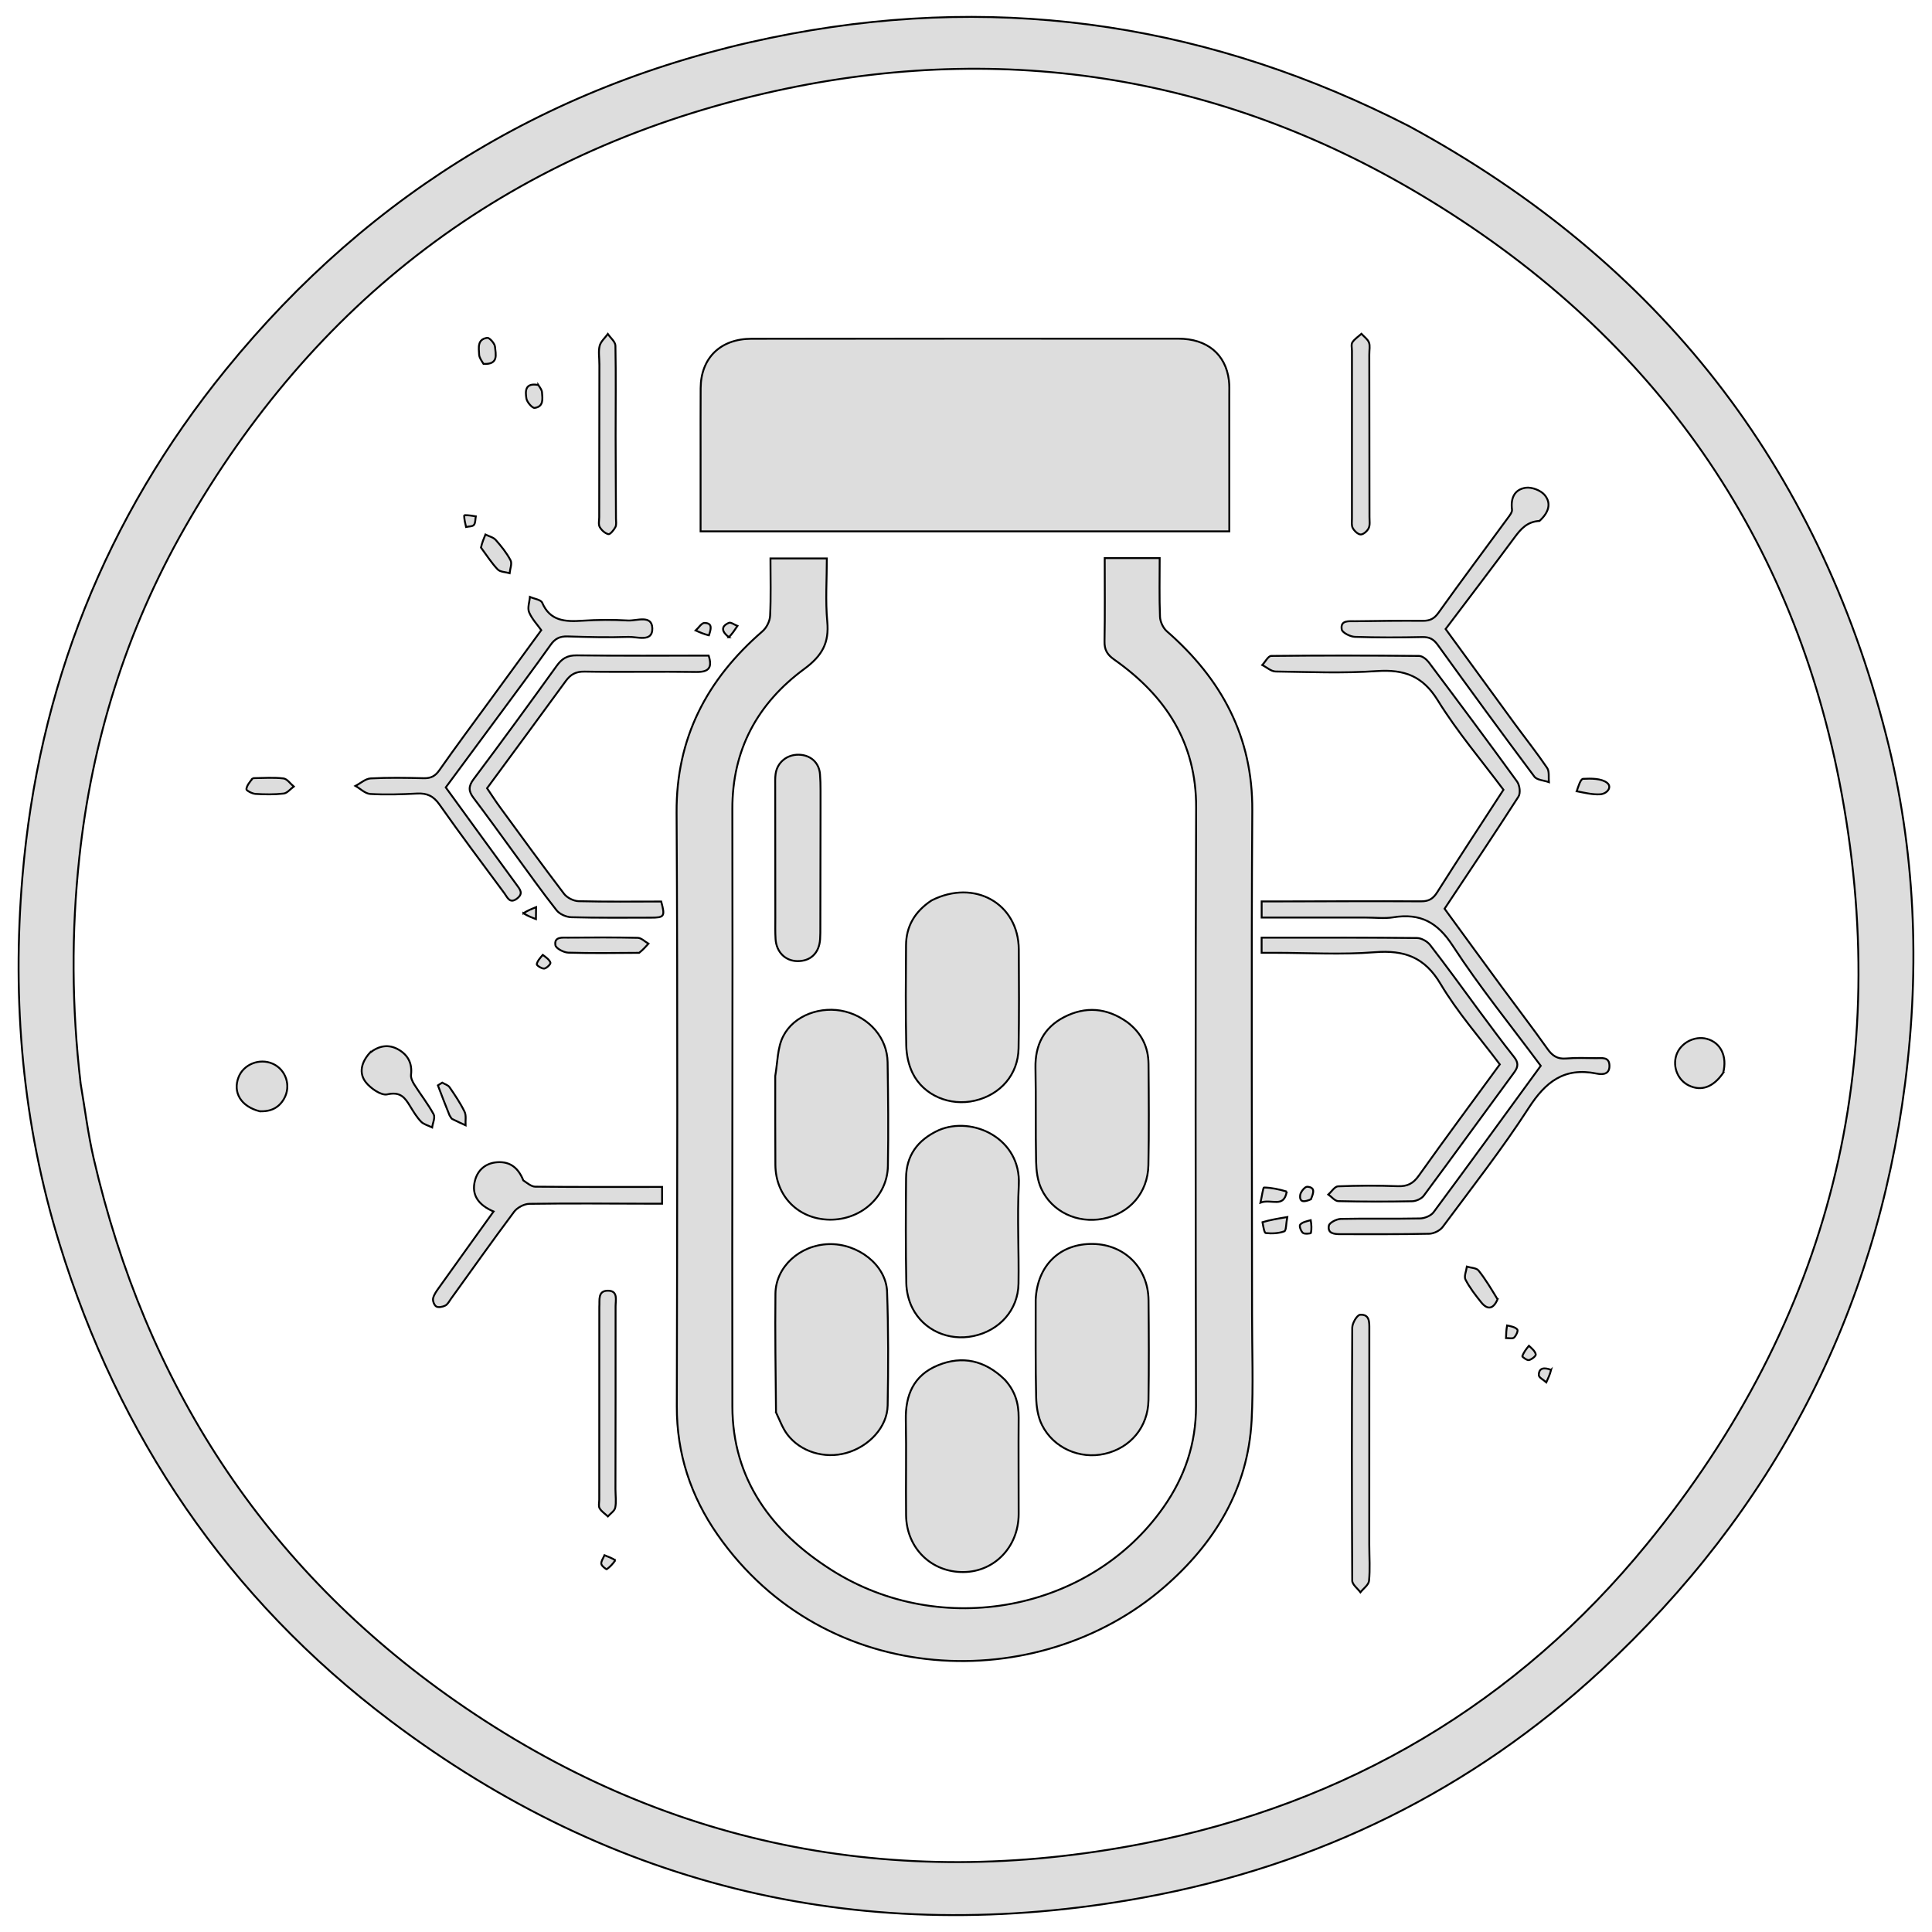 <svg width="1024" height="1024" xmlns="http://www.w3.org/2000/svg" xml:space="preserve" enable-background="new 0 0 1024 1024" version="1.1">

 <g>
  <title>Layer 1</title>
  <g stroke="null" id="svg_49">
   <path stroke="null" id="svg_2" d="m746.849,66.881c133.144,72.276 216.488,180.547 252.811,322.695c15.516,60.721 18.037,122.489 10.091,184.532c-15.639,122.115 -69.301,226.27 -161.251,311.306c-68.268,63.135 -149.679,103.401 -242.576,120.352c-147.252,26.869 -280.806,-4.666 -398.716,-93.506c-86.912,-65.485 -144.32,-151.221 -175.691,-253.116c-19.544,-63.478 -25.187,-128.368 -19.642,-194.283c8.416,-100.029 43.785,-190.226 107.957,-269.111c77.069,-94.739 177.019,-155.067 299.841,-177.907c114.639,-21.318 223.678,-4.049 327.176,49.039m-704.122,507.421c2.284,13.292 3.913,26.726 6.955,39.855c27.467,118.556 89.504,216.179 191.996,287.603c109.434,76.262 231.77,101.059 363.79,75.458c108.823,-21.103 198.76,-74.702 267.497,-158.869c97.484,-119.367 131.068,-255.314 101.941,-404.095c-26.316,-134.419 -101.382,-239.058 -221.938,-311.037c-107.634,-64.264 -225.008,-82.132 -347.927,-53.661c-137.594,31.87 -239.132,111.053 -307.171,230.233c-31.037,54.365 -49.164,112.934 -55.832,174.768c-4.266,39.557 -4.062,79.061 0.69,119.746z" fill="#DDDDDD"/>
   <path stroke="null" id="svg_4" d="m663.617,696.46c-0.024,19.257 0.751,37.889 -0.239,56.433c-1.922,36.01 -19.329,64.985 -46.659,88.578c-66.324,57.253 -179.092,54.127 -236.4,-28.056c-14.249,-20.434 -21.645,-43.028 -21.596,-67.992c0.205,-104.918 0.493,-209.839 -0.118,-314.755c-0.229,-39.356 15.88,-70.415 45.55,-96.103c2.176,-1.884 3.88,-5.35 4.017,-8.161c0.483,-9.926 0.188,-19.888 0.188,-30.41c9.845,0 19.315,0 29.882,0c0,11.034 -0.817,22.333 0.229,33.468c1.049,11.168 -2.611,18.026 -12.173,25.071c-24.955,18.387 -38.21,43.019 -38.133,74.241c0.262,105.582 -0.225,211.165 0.014,316.747c0.087,38.382 20.564,66.321 52.541,86.615c58.281,36.988 137.287,21.795 175.918,-33.207c11.306,-16.098 17.304,-33.751 17.265,-53.531c-0.209,-105.804 -0.34,-211.609 0.073,-317.412c0.133,-34.103 -15.939,-59.064 -43.419,-78.395c-3.791,-2.667 -5.228,-5.247 -5.142,-9.685c0.282,-14.57 0.106,-29.148 0.106,-44.107c9.692,0 18.957,0 29.133,0c0,10.44 -0.247,20.775 0.17,31.085c0.107,2.648 1.619,5.948 3.642,7.714c29.149,25.444 45.514,56.038 45.271,94.932c-0.556,88.752 -0.139,177.51 -0.119,266.929z" fill="#DDDDDD"/>
   <path stroke="null" id="svg_5" d="m371.327,240.908c0.008,-12.169 -0.044,-23.674 0.036,-35.178c0.112,-16.02 10.495,-26.166 27.006,-26.18c75.397,-0.065 150.794,-0.09 226.19,-0.048c15.25,0.008 25.118,8.278 26.794,22.132c0.318,2.624 0.192,5.303 0.193,7.956c0.012,23.857 0.007,47.715 0.007,72.039c-93.441,0 -186.356,0 -280.229,0c0,-13.257 0,-26.657 0.001,-40.721z" fill="#DDDDDD"/>
   <path stroke="null" id="svg_6" d="m497.583,599.005c17.965,-7.707 43.68,4.476 42.408,29.028c-0.903,17.418 0.131,34.921 -0.158,52.379c-0.23,13.884 -10.053,24.865 -23.956,27.746c-13.065,2.708 -26.25,-3.021 -32.248,-14.774c-2.045,-4.007 -3.183,-8.836 -3.271,-13.316c-0.362,-18.562 -0.285,-37.134 -0.125,-55.701c0.1,-11.7 5.878,-20.104 17.351,-25.361z" fill="#DDDDDD"/>
   <path stroke="null" id="svg_7" d="m532.215,730.918c5.729,6.041 7.759,12.785 7.695,20.43c-0.143,17.039 0.024,34.08 0.004,51.12c-0.021,17.256 -12.671,30.557 -29.167,30.756c-17.087,0.206 -30.292,-12.671 -30.501,-30.125c-0.201,-16.817 0.201,-33.642 -0.143,-50.454c-0.269,-13.158 4.071,-23.729 17.093,-29.039c12.883,-5.253 24.668,-2.562 35.02,7.312z" fill="#DDDDDD"/>
   <path stroke="null" id="svg_8" d="m548.934,688.839c0.862,-18.348 13.046,-29.879 30.538,-29.519c16.678,0.343 29.109,12.835 29.271,29.781c0.169,17.68 0.262,35.366 -0.03,53.044c-0.236,14.262 -9.553,25.295 -23.207,28.416c-13.165,3.01 -27.196,-3.076 -33.268,-15.361c-2.168,-4.387 -2.943,-9.745 -3.057,-14.688c-0.392,-17.011 -0.21,-34.035 -0.246,-51.673z" fill="#DDDDDD"/>
   <path stroke="null" id="svg_9" d="m493.752,477.246c22.793,-11.562 46.057,1.691 46.225,25.954c0.121,17.483 0.207,34.97 -0.11,52.449c-0.251,13.85 -9.495,24.528 -23.189,27.723c-13.181,3.075 -27.151,-2.737 -32.971,-14.573c-2.178,-4.43 -3.266,-9.734 -3.375,-14.67c-0.391,-17.696 -0.23,-35.407 -0.116,-53.11c0.065,-9.993 4.569,-17.844 13.535,-23.772z" fill="#DDDDDD"/>
   <path stroke="null" id="svg_10" d="m597.392,541.704c7.764,5.86 11.262,13.348 11.343,22.184c0.165,17.906 0.296,35.821 -0.066,53.722c-0.296,14.626 -9.972,25.609 -24.036,28.349c-13.596,2.649 -27.191,-3.674 -32.809,-16.094c-1.941,-4.29 -2.564,-9.397 -2.665,-14.154c-0.353,-16.575 0.003,-33.165 -0.334,-49.741c-0.243,-11.951 4.349,-21.311 15.223,-26.903c11.209,-5.765 22.473,-5.031 33.344,2.637z" fill="#DDDDDD"/>
   <path stroke="null" id="svg_11" d="m411.3,748.557c-0.201,-21.331 -0.531,-42.098 -0.3,-62.86c0.159,-14.262 12.912,-25.789 28.191,-26.28c15.499,-0.499 30.471,11.056 30.98,25.205c0.722,20.082 0.68,40.207 0.308,60.302c-0.212,11.459 -9.885,21.811 -21.966,25.196c-11.487,3.219 -24.268,-0.606 -31.242,-9.876c-2.5,-3.324 -3.938,-7.393 -5.971,-11.687z" fill="#DDDDDD"/>
   <path stroke="null" id="svg_12" d="m410.895,570.34c1.283,-7.488 1.134,-14.995 4.163,-21.01c5.711,-11.34 20.253,-16.391 32.924,-13.188c12.914,3.264 22.257,14.086 22.466,26.839c0.301,18.331 0.48,36.673 0.158,55.001c-0.284,16.155 -14.12,28.617 -30.736,28.467c-16.585,-0.149 -28.771,-12.313 -28.905,-29.066c-0.124,-15.462 -0.053,-30.926 -0.071,-47.044z" fill="#DDDDDD"/>
   <path stroke="null" id="svg_13" d="m723.334,486.319c-18.54,-0.001 -36.392,-0.001 -54.632,-0.001c0,-3.059 0,-5.38 0,-8.543c2.528,0 4.971,0.004 7.414,-0.001c25.676,-0.045 51.353,-0.18 77.028,-0.05c4.185,0.021 6.418,-1.331 8.606,-4.797c11.42,-18.087 23.194,-35.965 35.114,-54.331c-11.48,-15.397 -24.478,-30.667 -34.853,-47.447c-7.933,-12.829 -17.648,-16.462 -32.271,-15.458c-17.794,1.222 -35.745,0.482 -53.622,0.221c-2.382,-0.035 -4.73,-2.232 -7.093,-3.427c1.581,-1.682 3.145,-4.814 4.746,-4.831c26.131,-0.281 52.267,-0.237 78.399,0.008c1.761,0.016 3.993,1.868 5.176,3.445c15.712,20.945 31.369,41.931 46.723,63.122c1.419,1.959 1.935,6.137 0.735,8.008c-12.635,19.704 -25.705,39.149 -39.149,59.409c9.909,13.561 20.006,27.445 30.177,41.278c8.088,10.999 16.425,21.83 24.315,32.958c2.588,3.65 5.234,5.559 10.005,5.14c5.232,-0.46 10.537,-0.216 15.809,-0.174c3.089,0.024 6.976,-0.828 7.082,3.961c0.103,4.652 -3.575,4.857 -6.762,4.21c-17.365,-3.523 -27.198,4.53 -36.073,18.267c-14.034,21.723 -30.11,42.225 -45.582,63.063c-1.419,1.912 -4.7,3.517 -7.156,3.57c-15.582,0.337 -31.174,0.194 -46.763,0.216c-3.38,0.005 -7.223,-0.216 -6.36,-4.561c0.311,-1.564 4.093,-3.482 6.329,-3.529c13.977,-0.298 27.968,0.049 41.946,-0.237c2.468,-0.051 5.823,-1.433 7.197,-3.286c19.036,-25.676 37.797,-51.541 56.813,-77.619c-15.649,-21.095 -32.347,-41.663 -46.672,-63.671c-8.032,-12.34 -17.06,-17.37 -31.514,-15.037c-4.684,0.756 -9.609,0.121 -15.111,0.122z" fill="#DDDDDD"/>
   <path stroke="null" id="svg_14" d="m272.323,451.926c-7.273,-9.96 -14.19,-19.585 -21.355,-29.034c-2.682,-3.537 -2.767,-6.152 0.077,-9.939c14.905,-19.848 29.52,-39.901 44.016,-60.031c2.738,-3.802 5.539,-5.627 10.601,-5.565c23.319,0.286 46.644,0.126 69.945,0.126c1.986,6.341 0.201,8.771 -6.572,8.674c-19.703,-0.283 -39.418,0.147 -59.12,-0.199c-4.827,-0.085 -7.53,1.532 -10.102,5.07c-13.669,18.798 -27.496,37.488 -41.664,56.752c2.185,3.214 4.439,6.748 6.914,10.131c11.227,15.345 22.393,30.734 33.926,45.862c1.569,2.058 5.055,3.804 7.703,3.871c14.618,0.372 29.251,0.178 43.762,0.178c2.141,7.981 1.755,8.553 -5.726,8.553c-13.979,0.001 -27.963,0.149 -41.931,-0.234c-2.683,-0.074 -6.207,-1.644 -7.797,-3.66c-7.76,-9.839 -14.997,-20.063 -22.676,-30.557z" fill="#DDDDDD"/>
   <path stroke="null" id="svg_15" d="m264.245,379.489c-9.45,12.774 -18.604,25.163 -27.982,37.856c12.52,17.23 24.955,34.419 37.504,51.531c1.841,2.51 3.742,4.649 0.382,7.291c-3.968,3.119 -5.224,-0.575 -6.778,-2.67c-11.597,-15.636 -23.286,-31.216 -34.479,-47.12c-3.13,-4.448 -6.517,-6.075 -11.868,-5.786c-8.228,0.444 -16.511,0.695 -24.723,0.231c-2.713,-0.154 -5.276,-2.773 -7.908,-4.265c2.684,-1.391 5.309,-3.835 8.063,-3.981c9.369,-0.496 18.788,-0.325 28.181,-0.107c3.817,0.089 6.073,-1.145 8.264,-4.275c8.715,-12.448 17.82,-24.643 26.784,-36.928c8.959,-12.278 17.923,-24.552 27.205,-37.265c-2.09,-2.952 -4.988,-5.956 -6.458,-9.511c-0.943,-2.281 0.217,-5.373 0.435,-8.102c2.239,0.987 5.812,1.443 6.497,3.048c4.189,9.82 12.258,10.157 21.376,9.555c7.989,-0.527 16.063,-0.586 24.052,-0.113c4.653,0.276 12.77,-3.238 12.95,4.177c0.181,7.506 -7.996,4.367 -12.585,4.519c-10.757,0.356 -21.546,0.089 -32.311,-0.255c-4.09,-0.131 -6.626,1.105 -8.981,4.425c-8.921,12.578 -18.188,24.928 -27.62,37.747z" fill="#DDDDDD"/>
   <path stroke="null" id="svg_16" d="m783.908,535.68c6.299,8.452 12.225,16.59 18.514,24.458c2.379,2.976 2.383,5.185 0.175,8.186c-16.028,21.787 -31.866,43.705 -47.978,65.433c-1.195,1.611 -4.038,2.89 -6.145,2.931c-13.053,0.255 -26.119,0.251 -39.17,-0.062c-1.783,-0.043 -3.51,-2.289 -5.263,-3.515c1.722,-1.512 3.392,-4.265 5.173,-4.334c10.522,-0.407 21.08,-0.462 31.603,-0.068c5.17,0.194 8.214,-1.416 11.175,-5.582c13.974,-19.656 28.363,-39.037 42.944,-58.98c-10.438,-13.938 -22.404,-27.501 -31.44,-42.689c-8.364,-14.058 -18.995,-18.024 -34.939,-16.756c-17.522,1.393 -35.255,0.307 -52.897,0.302c-2.238,-0.001 -4.476,-0 -6.974,-0c0,-2.837 0,-4.964 0,-8.02c2.577,0 5.015,-0 7.454,0c24.973,0.005 49.946,-0.091 74.916,0.179c2.367,0.026 5.466,1.799 6.935,3.694c8.773,11.315 17.167,22.904 25.916,34.823z" fill="#DDDDDD"/>
   <path stroke="null" id="svg_17" d="m434.911,428.181c-0.034,21.442 -0.064,42.222 -0.105,63.002c-0.004,2.21 0.016,4.425 -0.133,6.628c-0.497,7.347 -5.08,11.712 -12.084,11.601c-6.338,-0.1 -11.079,-4.78 -11.521,-11.652c-0.241,-3.745 -0.128,-7.513 -0.133,-11.271c-0.03,-23.211 -0.053,-46.422 -0.062,-69.634c-0.001,-2.209 -0.09,-4.444 0.209,-6.622c0.844,-6.14 5.968,-10.332 12.252,-10.224c6.12,0.105 10.76,4.022 11.275,10.282c0.47,5.714 0.23,11.483 0.301,17.891z" fill="#DDDDDD"/>
   <path stroke="null" id="svg_18" d="m815.97,276.094c-6.539,0.408 -9.859,4.218 -13.136,8.647c-11.952,16.157 -24.161,32.136 -36.631,48.656c12.126,16.637 24.196,33.249 36.328,49.818c5.812,7.937 11.945,15.665 17.466,23.783c1.293,1.9 0.693,5 0.964,7.548c-2.62,-0.928 -6.34,-1.089 -7.695,-2.899c-17.289,-23.091 -34.325,-46.36 -51.173,-69.754c-2.24,-3.11 -4.382,-4.321 -8.257,-4.241c-11.906,0.244 -23.829,0.307 -35.725,-0.107c-2.479,-0.086 -6.688,-2.242 -6.963,-3.923c-0.828,-5.054 3.83,-4.318 7.126,-4.36c11.909,-0.153 23.821,-0.31 35.73,-0.218c3.756,0.029 6.065,-0.982 8.348,-4.178c12.073,-16.903 24.544,-33.541 36.824,-50.307c0.993,-1.356 2.395,-3.087 2.216,-4.476c-0.763,-5.91 1.187,-10.641 7.262,-11.561c3.134,-0.475 7.929,1.362 9.969,3.75c3.892,4.556 2.09,9.531 -2.652,13.823z" fill="#DDDDDD"/>
   <path stroke="null" id="svg_19" d="m277.354,625.625c2.219,1.514 4.289,3.322 6.377,3.341c22.209,0.206 44.421,0.128 67.186,0.128c0,2.86 0,5.37 0,8.887c-2.281,0 -4.684,0.004 -7.087,-0.001c-21.09,-0.038 -42.182,-0.236 -63.266,0.073c-2.764,0.04 -6.433,2.01 -8.077,4.207c-11.395,15.22 -22.36,30.739 -33.478,46.152c-0.912,1.264 -1.694,2.888 -2.977,3.557c-1.367,0.713 -3.695,1.161 -4.799,0.49c-1.123,-0.682 -1.987,-3.026 -1.673,-4.359c0.485,-2.054 1.927,-3.962 3.213,-5.765c9.463,-13.274 18.988,-26.506 28.83,-40.221c-7.543,-3.199 -12.024,-8.401 -9.822,-16.536c1.508,-5.573 5.722,-9.167 11.843,-9.579c6.815,-0.458 11.166,3.12 13.73,9.626z" fill="#DDDDDD"/>
   <path stroke="null" id="svg_20" d="m725.741,818.644c0.028,6.859 0.466,13.092 -0.132,19.23c-0.209,2.147 -2.969,4.062 -4.563,6.083c-1.508,-2.059 -4.321,-4.112 -4.332,-6.179c-0.248,-44.699 -0.249,-89.399 0.006,-134.097c0.014,-2.399 2.546,-6.706 4.159,-6.821c5.138,-0.367 4.895,4.029 4.895,7.6c-0.001,37.84 -0.017,75.68 -0.031,114.183z" fill="#DDDDDD"/>
   <path stroke="null" id="svg_21" d="m326.202,789.253c0.021,3.731 0.505,6.918 -0.127,9.884c-0.366,1.716 -2.532,3.074 -3.888,4.593c-1.498,-1.404 -3.374,-2.601 -4.364,-4.283c-0.695,-1.181 -0.206,-3.023 -0.206,-4.571c0.007,-33.836 0.02,-67.673 0.031,-101.509c0,-0.221 -0.02,-0.444 -0.002,-0.663c0.281,-3.57 -0.986,-8.671 4.662,-8.61c5.39,0.059 3.958,5.059 3.963,8.322c0.044,32.067 -0.032,64.134 -0.069,96.837z" fill="#DDDDDD"/>
   <path stroke="null" id="svg_22" d="m725.753,188.019c0.036,29.107 0.078,57.58 0.098,86.053c0.001,1.978 0.361,4.188 -0.423,5.864c-0.705,1.506 -2.76,3.352 -4.21,3.345c-1.458,-0.008 -3.394,-1.87 -4.213,-3.378c-0.771,-1.419 -0.452,-3.437 -0.453,-5.192c-0.013,-29.577 -0.002,-59.153 0.011,-88.73c0.001,-1.544 -0.496,-3.43 0.235,-4.553c1.153,-1.77 3.153,-3.027 4.794,-4.501c1.372,1.5 3.268,2.804 3.967,4.555c0.693,1.734 0.18,3.916 0.194,6.537z" fill="#DDDDDD"/>
   <path stroke="null" id="svg_23" d="m317.687,193.172c-0.012,-3.747 -0.598,-6.981 0.152,-9.895c0.589,-2.291 2.827,-4.187 4.333,-6.259c1.401,2.067 3.976,4.113 4.017,6.205c0.31,15.918 0.086,31.844 0.104,47.768c0.016,14.596 0.132,29.193 0.185,43.789c0.006,1.543 0.351,3.31 -0.298,4.573c-0.802,1.563 -2.779,3.97 -3.713,3.763c-1.783,-0.396 -3.672,-2.131 -4.598,-3.789c-0.774,-1.386 -0.276,-3.455 -0.274,-5.221c0.025,-26.761 0.061,-53.522 0.093,-80.934z" fill="#DDDDDD"/>
   <path stroke="null" id="svg_24" d="m196.012,558.015c4.972,-3.884 10.001,-4.649 15.084,-1.779c5.186,2.929 7.455,7.419 6.759,13.406c-0.196,1.682 0.788,3.711 1.77,5.263c3.337,5.275 7.248,10.238 10.204,15.693c0.931,1.718 -0.457,4.607 -0.784,6.959c-2.004,-0.997 -4.469,-1.583 -5.905,-3.085c-2.3,-2.406 -4.052,-5.343 -5.794,-8.193c-2.742,-4.485 -5.073,-7.829 -12.11,-6.234c-3.199,0.725 -8.858,-3.213 -11.391,-6.486c-3.713,-4.796 -2.391,-10.495 2.167,-15.545z" fill="#DDDDDD"/>
   <path stroke="null" id="svg_25" d="m137.548,588.976c-9.895,-2.582 -14.231,-9.978 -11.117,-18.025c2.661,-6.877 11.148,-10.237 18.098,-7.164c7.027,3.107 9.909,11.775 6.01,18.581c-2.661,4.643 -6.85,6.93 -12.99,6.608z" fill="#DDDDDD"/>
   <path stroke="null" id="svg_26" d="m913.313,568.67c-5.338,7.666 -11.591,9.811 -18.166,6.67c-5.728,-2.737 -8.653,-9.634 -6.727,-15.861c2.029,-6.558 9.603,-10.678 16.287,-8.859c7.271,1.978 10.889,9.228 8.605,18.05z" fill="#DDDDDD"/>
   <path stroke="null" id="svg_27" d="m338.762,505.02c-12.938,0.056 -25.263,0.289 -37.567,-0.096c-2.425,-0.076 -6.534,-2.257 -6.813,-3.941c-0.768,-4.625 3.691,-3.996 6.704,-4.021c12.316,-0.103 24.637,-0.18 36.947,0.105c1.911,0.044 3.774,2.019 5.659,3.101c-1.437,1.604 -2.873,3.208 -4.93,4.852z" fill="#DDDDDD"/>
   <path stroke="null" id="svg_28" d="m134.008,412.455c5.827,-0.089 11.104,-0.48 16.25,0.141c1.966,0.237 3.631,2.792 5.434,4.29c-1.78,1.296 -3.448,3.492 -5.36,3.713c-4.929,0.569 -9.981,0.491 -14.951,0.183c-1.741,-0.108 -4.877,-1.81 -4.794,-2.494c0.241,-1.99 1.786,-3.832 3.422,-5.834z" fill="#DDDDDD"/>
   <path stroke="null" id="svg_29" d="m793.736,688.658c-2.282,5.349 -5.394,5.669 -8.662,1.599c-3.061,-3.813 -6.111,-7.744 -8.324,-12.029c-0.9,-1.744 0.423,-4.558 0.735,-6.884c2.106,0.643 5.058,0.658 6.164,2.045c3.708,4.649 6.758,9.787 10.086,15.269z" fill="#DDDDDD"/>
   <path stroke="null" id="svg_30" d="m254.925,290.216c0.585,-2.583 1.473,-4.742 2.361,-6.9c1.852,0.926 4.2,1.442 5.456,2.86c2.96,3.34 5.826,6.903 7.856,10.8c0.912,1.751 -0.267,4.518 -0.497,6.824c-2.154,-0.624 -5.011,-0.622 -6.322,-1.996c-3.229,-3.385 -5.747,-7.401 -8.854,-11.588z" fill="#DDDDDD"/>
   <path stroke="null" id="svg_31" d="m238.222,591.048c-2.242,-5.526 -4.183,-10.651 -6.124,-15.775c0.761,-0.481 1.522,-0.962 2.282,-1.443c1.319,0.782 3.099,1.269 3.875,2.398c2.881,4.19 5.754,8.446 7.961,12.981c0.99,2.034 0.401,4.785 0.529,7.21c-2.376,-1.101 -4.781,-2.147 -7.103,-3.345c-0.524,-0.27 -0.754,-1.069 -1.42,-2.026z" fill="#DDDDDD"/>
   <path stroke="null" id="svg_32" d="m835.689,419.369c0.882,-2.57 2.024,-6.499 3.382,-6.569c4.255,-0.221 9.606,-0.24 12.613,2.031c3.041,2.298 0.094,5.957 -3.621,6.169c-3.966,0.226 -8.007,-0.765 -12.373,-1.631z" fill="#DDDDDD"/>
   <path stroke="null" id="svg_33" d="m256.279,192.874c-1.142,-1.795 -2.251,-3.349 -2.332,-4.951c-0.183,-3.617 -1.043,-8.107 4.286,-8.857c1.188,-0.167 3.977,2.953 4.128,4.712c0.341,3.965 2.076,9.522 -6.082,9.096z" fill="#DDDDDD"/>
   <path stroke="null" id="svg_34" d="m681.998,631.555c-1.542,9.024 -8.116,3.694 -13.93,5.865c0.835,-3.68 1.401,-8.02 1.883,-8.011c4,0.072 7.984,0.947 12.046,2.147z" fill="#DDDDDD"/>
   <path stroke="null" id="svg_35" d="m669.147,647.777c3.991,-1.179 7.781,-1.819 13.13,-2.722c-0.68,3.62 -0.511,7.189 -1.584,7.581c-2.999,1.094 -6.558,1.256 -9.794,0.908c-0.842,-0.091 -1.312,-3.398 -1.752,-5.767z" fill="#DDDDDD"/>
   <path stroke="null" id="svg_36" d="m285.32,204.059c0.999,1.484 1.854,2.638 1.95,3.848c0.274,3.439 0.984,7.615 -3.894,8.289c-1.26,0.174 -4.077,-3.069 -4.376,-5.002c-0.585,-3.784 -0.867,-8.481 6.32,-7.134z" fill="#DDDDDD"/>
   <path stroke="null" id="svg_37" d="m287.681,506.109c1.734,1.294 3.523,2.516 4.067,4.129c0.235,0.696 -2.011,2.973 -3.303,3.121c-1.286,0.147 -4.067,-1.701 -3.958,-2.278c0.329,-1.732 1.75,-3.272 3.194,-4.973z" fill="#DDDDDD"/>
   <path stroke="null" id="svg_38" d="m375.741,336.741c-2.596,-0.606 -4.806,-1.587 -7.016,-2.568c1.557,-1.412 3.136,-4.033 4.668,-4.008c4.536,0.076 3.361,3.449 2.349,6.576z" fill="#DDDDDD"/>
   <path stroke="null" id="svg_39" d="m277.408,484.035c2.257,-1.432 4.489,-2.339 6.721,-3.246c-0.025,2.126 -0.049,4.252 -0.074,6.378c-2.224,-0.869 -4.448,-1.738 -6.648,-3.132z" fill="#DDDDDD"/>
   <path stroke="null" id="svg_40" d="m810.358,713.287c1.614,1.473 3.338,2.921 3.625,4.599c0.145,0.847 -2.176,2.665 -3.635,2.992c-1.009,0.227 -3.621,-1.738 -3.509,-2.05c0.695,-1.93 1.959,-3.669 3.519,-5.541z" fill="#DDDDDD"/>
   <path stroke="null" id="svg_41" d="m822.119,726.056c-0.621,2.427 -1.578,4.517 -2.534,6.608c-1.399,-1.267 -3.972,-2.528 -3.98,-3.803c-0.024,-4.015 2.953,-4.168 6.513,-2.804z" fill="#DDDDDD"/>
   <path stroke="null" id="svg_42" d="m694.708,646.72c0.412,2.411 0.535,4.654 0.103,6.791c-0.06,0.297 -3.421,0.677 -4.246,-0.049c-1.075,-0.946 -2.04,-3.649 -1.45,-4.362c1.099,-1.33 3.355,-1.771 5.594,-2.379z" fill="#DDDDDD"/>
   <path stroke="null" id="svg_43" d="m386.321,337.739c-3.646,-2.822 -4.55,-5.653 0.004,-7.619c1.05,-0.454 3.007,1.047 4.546,1.648c-1.338,2.013 -2.676,4.027 -4.55,5.971z" fill="#DDDDDD"/>
   <path stroke="null" id="svg_44" d="m245.996,273.034c2.331,-0.002 4.255,0.316 6.179,0.634c-0.287,1.558 -0.115,3.465 -1.008,4.565c-0.707,0.871 -2.721,0.753 -4.155,1.074c-0.475,-1.984 -0.949,-3.969 -1.016,-6.273z" fill="#DDDDDD"/>
   <path stroke="null" id="svg_45" d="m798.787,702.514c2.134,0.45 4.336,0.868 5.427,2.16c0.531,0.629 -0.636,3.29 -1.749,4.282c-0.809,0.72 -2.793,0.211 -4.253,0.25c0.062,-2.121 0.124,-4.243 0.575,-6.692z" fill="#DDDDDD"/>
   <path stroke="null" id="svg_46" d="m694.796,635.659c-3.247,1.395 -6.211,1.921 -5.658,-2.315c0.216,-1.653 2.512,-4.421 3.703,-4.345c4.646,0.293 3.226,3.54 1.955,6.66z" fill="#DDDDDD"/>
   <path stroke="null" id="svg_47" d="m326.165,826.961c-1.392,1.954 -2.842,3.556 -4.589,4.757c-0.215,0.148 -2.783,-1.78 -2.884,-2.866c-0.136,-1.455 1.069,-3.027 1.699,-4.549c1.875,0.728 3.75,1.456 5.775,2.659z" fill="#DDDDDD"/>
  </g>
 </g>
</svg>